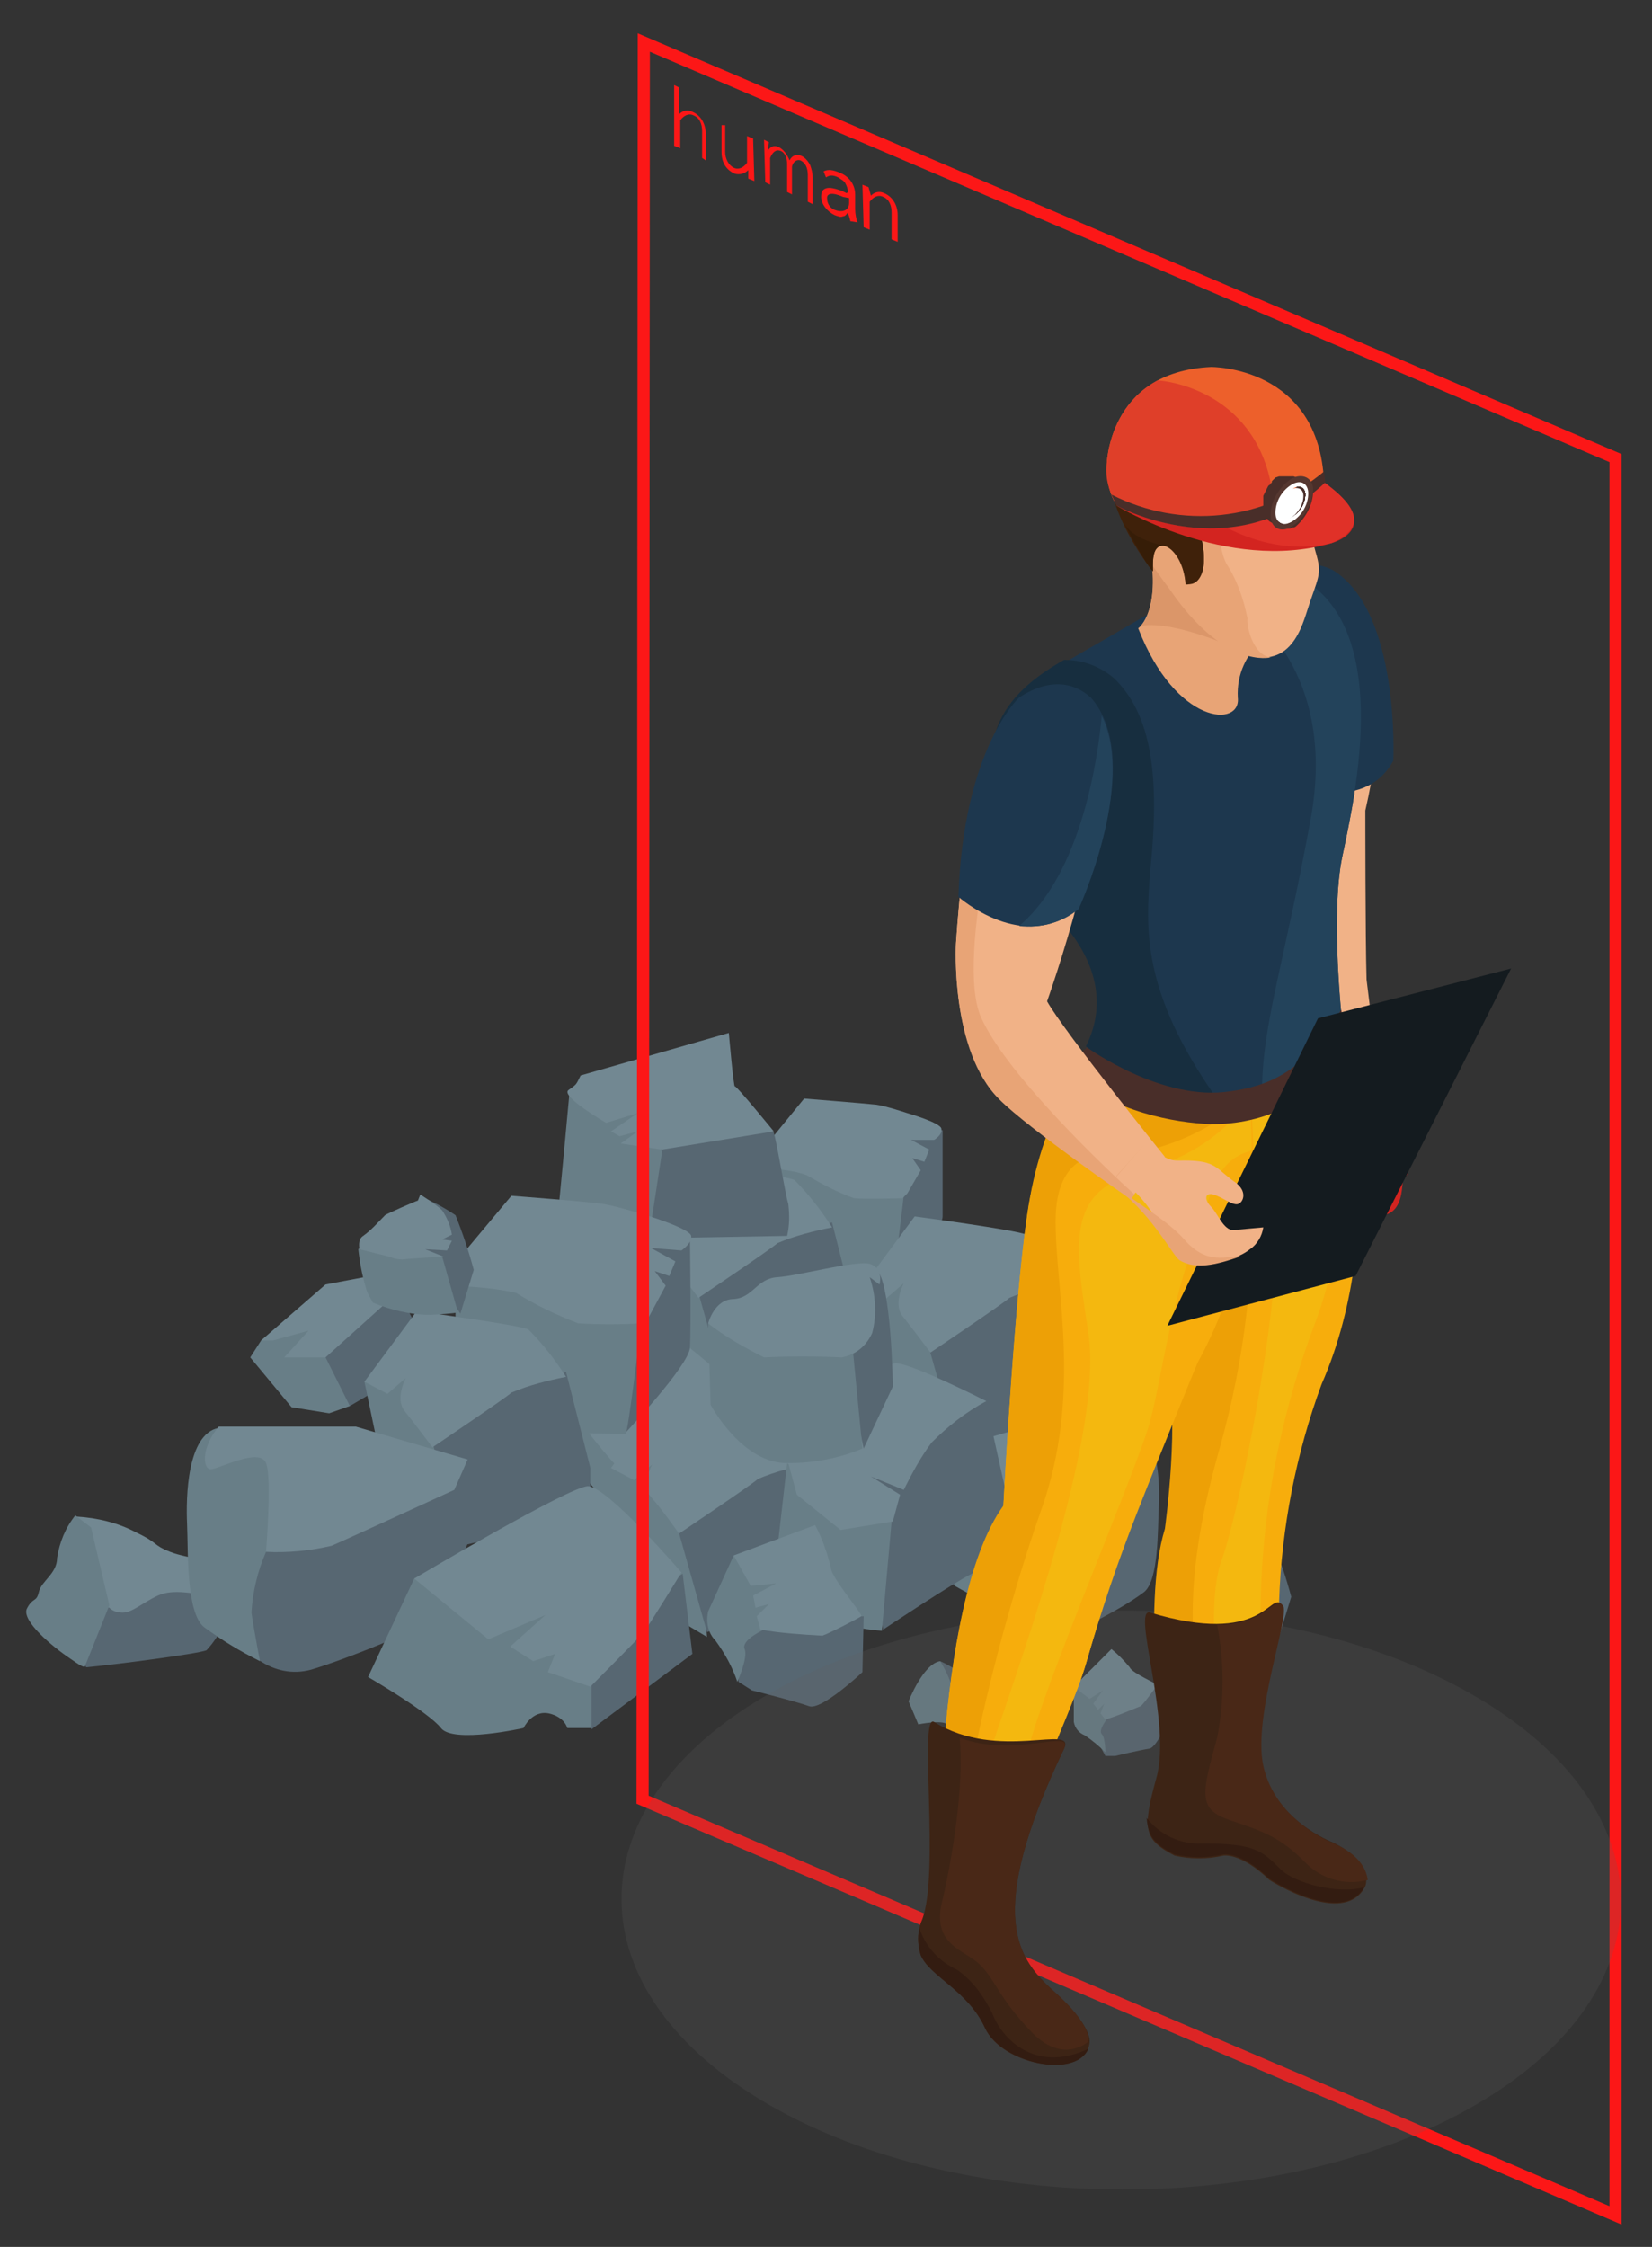 <?xml version="1.0" encoding="utf-8"?>
<!-- Generator: Adobe Illustrator 26.0.1, SVG Export Plug-In . SVG Version: 6.00 Build 0)  -->
<svg version="1.1" id="Layer_1" xmlns="http://www.w3.org/2000/svg" xmlns:xlink="http://www.w3.org/1999/xlink" x="0px" y="0px"
	 viewBox="0 0 136 184.9" style="enable-background:new 0 0 136 184.9;" xml:space="preserve">
<rect x="0" y="0" width="136" height="184.9" fill="#333333" stroke="none"/>
<style type="text/css">
	.st0{fill:#576772;}
	.st1{fill:#687E87;}
	.st2{fill:#728892;}
	.st3{fill:none;stroke:#FC1717;stroke-miterlimit:10;}
	.st4{fill:#FC1717;}
	.st5{opacity:0.2;}
	.st6{fill:#5D5D5D;}
	.st7{fill:#F7AD0C;}
	.st8{fill:#EDA006;}
	.st9{fill:#F4B80F;}
	.st10{fill:#492E29;}
	.st11{fill:#3D2415;}
	.st12{fill:#331C11;}
	.st13{fill:#492817;}
	.st14{fill:#F1B287;}
	.st15{fill:#E8A476;}
	.st16{fill:#D32420;}
	.st17{fill:#E03128;}
	.st18{fill:#1D374E;}
	.st19{fill:#172E3F;}
	.st20{fill:#23435B;}
	.st21{fill:#DB9669;}
	.st22{fill-rule:evenodd;clip-rule:evenodd;fill:#E8A476;}
	.st23{fill:#3F210A;}
	.st24{fill:#4F2B0C;}
	.st25{fill:#361D07;}
	.st26{fill:#301808;}
	.st27{fill:#4C260C;}
	.st28{fill:#ED602B;}
	.st29{fill:#DF3F29;}
	.st30{fill:#FFFFFF;}
	.st31{clip-path:url(#SVGID_00000088824644917391111140000012796595487814974081_);}
	.st32{fill:#FEFFFF;}
	.st33{fill:#553730;}
	.st34{fill:#141B1F;}
	.st35{fill-rule:evenodd;clip-rule:evenodd;fill:#F1B287;}
</style>
<g id="Layer_2_00000087392898907353926980000007616021656367029924_">
	<g id="Layer_1-2">
		<g>
			<path class="st0" d="M77.6,93c0,0,0,5.9,0,7.1c0,1.2-4.2,5.4-4.2,5.4L73,94.5l2.6-1.5L77.6,93z"/>
			<path class="st1" d="M74.3,96.9l0.1,1.5c0,0-0.8,7-1,7.1c-0.2,0.1-3.2,0-3.7,0s-7-5.4-7-5.4v-4c0,0,8.4-3,8.6-3
				S74.3,96.9,74.3,96.9z"/>
			<path class="st2" d="M62.7,96.1l0.4-1.9l3.1-3.8c0,0,5,0.4,5.9,0.5c0.8,0.1,2.6,0.7,2.6,0.7s2.8,0.8,2.8,1.3
				c0.1,0.5-0.6,0.9-0.6,0.9L75,93.8l1.5,0.8l-0.4,1l-1-0.3l0.7,1l-1.1,1.9l-0.4,0.4c0,0-3.1,0.1-4,0c-1.4-0.5-2.7-1.2-3.9-1.9
				C65.3,96.3,64,96.2,62.7,96.1z"/>
			<path class="st1" d="M51.9,101.4l2.2,10.5l5.8,3.4c0,0-0.8-12.5-1.4-13.1c-0.6-0.6-3.1-2.9-3.1-2.9L51.9,101.4z"/>
			<polygon class="st0" points="58.9,102.1 57.5,106.4 59.9,114.9 70.5,112.4 70.5,108.5 68.5,100.6 			"/>
			<path class="st2" d="M51.9,101.4l4.3-5.8c0,0,8.3,1.1,9.2,1.5c1.2,1.2,2.2,2.5,3.1,3.9c-1.5,0.3-3.1,0.7-4.5,1.3
				c-0.4,0.4-6.5,4.5-6.5,4.5s-1.5-2-2.3-3c-0.8-1,0.1-2.7,0.1-2.7l-1.5,1.3L51.9,101.4z"/>
			<path class="st0" d="M57.9,91l-5.5,3.4l1,7.5l11.4-0.2c0.2-0.9,0.2-1.7,0.1-2.6c-0.2-0.6-0.8-4.2-1.1-5.5l-0.1-0.4L57.9,91z"/>
			<path class="st1" d="M48.7,89.7h-1.8c0,0-0.9,9.9-1,10.4s4.4,1.9,6,1.9h1.5l1.1-7.2l-2.7-5.5L48.7,89.7z"/>
			<path class="st2" d="M47.8,88.5c-0.4,0.8-0.3,0.7-1,1.2s3.1,2.7,3.1,2.7l2.6-0.8l-2.2,1.5l0.7,0.4l1.5-0.4l-1.4,1l3.4,0.5
				l9.2-1.5c0,0-3.1-3.8-3.2-3.7C60.4,89.6,60,85,60,85L47.8,88.5z"/>
			<polygon class="st0" points="61.7,115.2 62.9,118.9 62.3,125.1 58.3,129.6 57.8,122.6 			"/>
			<polygon class="st1" points="58,121.6 58.5,124.2 58.3,129.6 54.8,129.6 48.6,122.1 46.6,115.6 			"/>
			<path class="st2" d="M55.3,109.7c0,0,6.4,5.2,6.5,5.5c-0.1,0.9-0.3,1.9-0.6,2.8c-0.3,1-2.6,6.1-2.6,6.1s-3.3-0.8-5.4-1.5
				s-6.5-7.1-6.5-7.1L55.3,109.7z"/>
			<path class="st0" d="M56.8,101.7c0,0,0.1,7.7,0,9.2c-0.1,1.5-5.4,7.1-5.4,7.1l-0.6-14.4l3.4-2L56.8,101.7z"/>
			<path class="st1" d="M52.6,106.8l0.2,2c0,0-1.1,9.2-1.3,9.2c-0.2,0-4.2-0.1-4.8,0c-0.7,0.1-9.2-7.1-9.2-7.1v-5.2
				c0,0,11-3.9,11.2-3.9S52.6,106.8,52.6,106.8z"/>
			<path class="st2" d="M37.4,105.8l0.6-2.5l4.1-4.9c0,0,6.6,0.5,7.7,0.7c1.1,0.2,3.4,0.9,3.4,0.9s3.6,1.1,3.7,1.7s-0.8,1.2-0.8,1.2
				l-2.5-0.2l2,1.1l-0.5,1.2l-1.2-0.4l0.9,1.2l-1.4,2.6l-0.6,0.5c-1.7,0.1-3.5,0.1-5.2,0c-1.8-0.7-3.5-1.5-5.1-2.5
				C40.8,106,39.1,105.9,37.4,105.8z"/>
			<polygon class="st0" points="32.8,106.3 35.6,111.7 28.8,115.7 24.7,111 			"/>
			<polygon class="st1" points="27.1,109.8 26.8,111.7 28.8,115.7 27.1,116.3 24,115.8 20.6,111.7 21.5,110.3 27.1,107.9 			"/>
			<polygon class="st2" points="26.8,105.7 21.5,110.3 22.5,110.3 25.4,109.5 23.4,111.7 26.8,111.7 32.8,106.3 30.5,105 			"/>
			<path class="st0" d="M19.1,130.6c0,1.9-0.8,3.8-2.1,5.2c-0.7,0.3-7.7,1.2-9.9,1.4c-1-1.2,2.5-6.5,2.5-6.5H19.1z"/>
			<path class="st2" d="M9,132.3c-1.1-0.3-0.5-1-1.1-1.8s-0.7-2-1.2-2.8c-0.5-0.9-0.6-1.9-0.4-2.9c1.7,0.1,3.4,0.5,4.9,1.3
				c1.9,0.9,1.3,1,2.8,1.6c1.5,0.6,3.9,0.6,4.6,1.7c0.7,1.1,0.6,2-1,1.9c-1.6-0.1-3.3-0.6-4.6,0c-1.3,0.6-2.1,1.4-2.9,1.4
				C9.7,132.7,9.3,132.6,9,132.3z"/>
			<path class="st1" d="M7.5,125.7l-1.3-1c-0.8,1-1.3,2.2-1.5,3.5c0,1.3-1.3,1.9-1.5,2.8c-0.2,0.9-0.5,0.4-1,1.4
				c-0.4,1,2.1,3.1,3.6,4.1c0.7,0.5,1.2,0.8,1.2,0.6l2-5L7.5,125.7z"/>
			<path class="st1" d="M30,113.7l2.2,10.5l5.8,3.4c0,0-0.8-12.5-1.4-13.1c-0.6-0.6-3.1-2.9-3.1-2.9L30,113.7z"/>
			<polygon class="st0" points="37,114.4 35.6,118.7 38,127.2 48.6,124.7 48.6,120.8 46.6,112.9 			"/>
			<path class="st2" d="M30,113.7l4.3-5.8c0,0,8.3,1.1,9.2,1.5c1.2,1.2,2.2,2.5,3.1,3.9c-1.5,0.3-3.1,0.7-4.5,1.3
				c-0.4,0.4-6.5,4.5-6.5,4.5s-1.5-2-2.3-3c-0.8-1,0.1-2.7,0.1-2.7l-1.5,1.3L30,113.7z"/>
			<path class="st1" d="M71,105.9l2.2,10.5l5.8,3.4c0,0-0.8-12.5-1.4-13.1c-0.6-0.6-3.1-2.9-3.1-2.9L71,105.9z"/>
			<polygon class="st0" points="77.9,106.6 76.5,111 78.9,119.4 89.5,116.9 89.5,113 87.5,105.1 			"/>
			<path class="st2" d="M71,105.9l4.3-5.8c0,0,8.3,1.1,9.2,1.5c1.2,1.2,2.2,2.5,3.1,3.9c-1.5,0.3-3.1,0.7-4.5,1.3
				c-0.4,0.4-6.5,4.5-6.5,4.5s-1.5-2-2.3-3s0.1-2.7,0.1-2.7l-1.5,1.3L71,105.9z"/>
			<path class="st1" d="M50.3,120.8l2.2,10.5l5.7,3.4c0,0-0.8-12.5-1.4-13.1c-0.6-0.6-3.1-2.8-3.1-2.8L50.3,120.8z"/>
			<polygon class="st0" points="57.2,121.5 55.8,125.8 58.2,134.3 68.8,131.8 68.8,127.9 66.8,120 			"/>
			<path class="st2" d="M50.3,120.8l4.3-5.8c0,0,8.4,1.1,9.2,1.5c1.2,1.2,2.2,2.5,3.1,3.9c-1.5,0.3-3.1,0.7-4.5,1.3
				c-0.4,0.4-6.5,4.5-6.5,4.5s-1.4-2-2.3-3s0.1-2.7,0.1-2.7l-1.5,1.3L50.3,120.8z"/>
			<path class="st0" d="M38.5,120.1v6.9c0,0-1.8,5.1-2.8,6.1c-1,1-7.7,3.6-10.1,4.3c-1.5,0.4-3,0.1-4.3-0.8c0,0-2.3-8.4-2.4-8.9
				C19,127.1,38.5,120.1,38.5,120.1z"/>
			<path class="st1" d="M24,125.3l-2.1,2.4c-0.7,1.6-1.1,3.3-1.2,5c0.2,1.4,0.7,4,0.7,4c-1.6-0.8-3.1-1.7-4.6-2.8
				c-1.5-1.2-1.3-6.3-1.4-8.5c-0.1-2.2,0-7.4,2.6-7.9l1.7,1.6h3.9L24,125.3z"/>
			<path class="st2" d="M18,117.4c-1.5,1.8-1.3,3.6-0.6,3.5c0.8-0.1,4-1.8,4.5-0.5c0.5,1.2,0,7.3,0,7.3c1.8,0.1,3.7-0.1,5.4-0.5
				c1.4-0.6,10.1-4.6,10.1-4.6l1.1-2.5l-9.2-2.7L18,117.4z"/>
			<path class="st1" d="M76.3,119.8v5.7c0.6,1.8,1.3,3.4,2.3,5c2.6,1.5,5.4,2.7,8.3,3.5c1.2,0.4,2.5,0.1,3.5-0.6c0,0,1.9-6.9,2-7.3
				C92.4,125.5,76.3,119.8,76.3,119.8z"/>
			<path class="st0" d="M88.3,124.1L90,126c0.5,1.3,0.9,2.7,1,4.1c-0.2,1.1-0.6,3.2-0.6,3.2c1.3-0.7,2.6-1.4,3.8-2.3
				c1.2-1,1.1-5.1,1.2-7c0.1-1.8,0-6.1-2.1-6.5l-1.4,1.3h-3.2L88.3,124.1z"/>
			<path class="st2" d="M93.2,117.6c1.3,1.5,1.1,2.9,0.5,2.8S90.4,119,90,120c-0.2,2-0.2,4,0,6c-1.5,0.1-3-0.1-4.5-0.4l-8.3-3.8
				l-0.9-2l7.5-2.2H93.2z"/>
			<polygon class="st0" points="56.2,129.5 57,136.1 48.7,142.3 47.7,134.9 			"/>
			<path class="st1" d="M48.7,135.3v6.9h-2c0,0-0.2-0.9-1.5-1.2c-1.4-0.3-2.1,1.2-2.1,1.2s-5.8,1.3-6.8,0c-1-1.3-6-4.2-6-4.2
				l3.8-8.1h13.2L48.7,135.3z"/>
			<path class="st2" d="M34.1,129.9l6.1,5l4.7-2l-2.9,2.6l1.9,1.2l1.8-0.6l-0.6,1.5l3.5,1.2c0,0,4-4,4.4-4.5
				c0.4-0.5,3.1-4.9,3.1-4.9s-6.1-7.1-7.7-7.1C46.9,122.3,34.1,129.9,34.1,129.9z"/>
			<path class="st0" d="M34.7,98.5c1,0.4,1.9,0.9,2.8,1.5c0.6,1.5,1.1,3,1.5,4.5l-1.1,3.6l-3.5-5.3l0.8-1.8L34.7,98.5z"/>
			<path class="st1" d="M30.2,101.9c-0.2,0.3-0.4,0.6-0.7,0.9c0.1,1,0.3,2.1,0.6,3.1c0.1,0.5,0.4,0.9,0.6,1.3c1.5,0.6,3.1,1,4.7,1
				c2-0.1,2.3-0.2,2.3-0.2l-1.3-4.6l-5.9-1L30.2,101.9z"/>
			<path class="st2" d="M34.4,98.8c-0.1,0-2.6,1.1-2.7,1.2c-0.6,0.6-1.1,1.2-1.8,1.7c-0.5,0.3-0.3,1.1-0.3,1.1l2.4,0.6
				c0.5,0.2,1,0.3,1.5,0.2l3-0.2l-1.5-0.6l1.8,0.1l0.4-0.8l-0.8-0.1l0.8-0.4c-0.1-0.7-0.4-1.4-0.8-2c-0.5-0.5-1.8-1.3-1.8-1.3
				L34.4,98.8z"/>
			<path class="st0" d="M102,125.4c1,0.4,1.9,0.9,2.8,1.5c0.6,1.5,1.1,3,1.5,4.5l-1.1,3.6l-3.5-5.3l0.8-1.8L102,125.4z"/>
			<path class="st1" d="M97.5,128.9c-0.2,0.3-0.4,0.6-0.7,0.9c0.1,1,0.3,2.1,0.6,3.1c0.1,0.5,0.4,0.9,0.6,1.3c1.5,0.6,3.1,1,4.7,1
				c2-0.1,2.3-0.2,2.3-0.2l-1.3-4.6l-5.8-1L97.5,128.9z"/>
			<path class="st2" d="M101.6,125.8c-0.1,0-2.6,1.1-2.7,1.1c-0.6,0.6-1.1,1.2-1.8,1.7c-0.5,0.3-0.3,1.2-0.3,1.2l2.4,0.6
				c0.5,0.2,1,0.2,1.5,0.2l3-0.2l-1.5-0.6l1.8,0.1l0.4-0.8l-0.8-0.1l0.8-0.4c-0.1-0.7-0.4-1.4-0.8-2c-0.5-0.5-1.8-1.3-1.8-1.3
				L101.6,125.8z"/>
			<path class="st0" d="M72.7,134.1c0,0,5.7-3.8,7.3-4.6c1.7-0.9,3.1-5.4,3.1-5.4l-2-9l-11.9,1.4L72.7,134.1z"/>
			<path class="st1" d="M63.9,128.3l0.9-7.9c1.9,1.4,3.8,2.8,5.8,4c0.9,0.5,1.8,0.8,2.8,0.8l-0.8,9c0,0-2.4-0.2-2.7-0.5
				S63.9,128.3,63.9,128.3z"/>
			<path class="st2" d="M65.6,123l-0.7-2.6c0.7-1.6,1.5-3.2,2.4-4.7c0.3,0.2,5.3-3.2,6.3-3.5c0.9-0.3,7.6,3.1,7.6,3.1
				c-1.7,0.9-3.2,2.1-4.5,3.4c-0.9,1.2-1.6,2.5-2.3,3.9l-2.7-1.1l2.4,1.5l-0.6,2.2l-4.3,0.7L65.6,123z"/>
			<path class="st0" d="M71.1,133l-0.1,4.6c0,0-3.4,3.2-4.4,2.8c-1.1-0.4-4.7-1.3-4.7-1.3l-1.1-0.7l-0.4-5.1L71.1,133z"/>
			<path class="st1" d="M64.4,132.5l-1.7,1.7c0,0-1.7,0.8-1.4,1.5s-0.6,2.7-0.6,2.7c-0.4-1.2-1-2.3-1.8-3.4
				c-0.6-0.6-0.8-1.5-0.6-2.4l2.1-4.6l4.3,0.7L64.4,132.5z"/>
			<path class="st2" d="M60.4,128l1.4,2.5l2.1-0.2l-1.9,1l0.2,1l1.1-0.3l-1,1l0.3,1.1c1.7,0.3,3.4,0.4,5.1,0.5
				c0.6-0.2,3.1-1.5,3.2-1.6c0.2-0.1-2.5-3.2-2.5-4c-0.3-1.2-0.7-2.4-1.3-3.5L60.4,128z"/>
			<path class="st0" d="M95.3,138.7l1,2.5c0,0-1,2.6-1.7,2.7s-2.8,0.6-2.8,0.6H91l-1.4-2.6L95.3,138.7z"/>
			<path class="st1" d="M91.6,140.2l-0.5,1.3c0,0-0.7,0.9-0.4,1.2s0.3,1.5,0.3,1.5c-0.5-0.5-1.1-1-1.7-1.4c-0.5-0.2-0.8-0.6-0.9-1.1
				v-3.1l2.5-0.8L91.6,140.2z"/>
			<path class="st2" d="M88.4,138.8l1.3,1l1.1-0.7l-0.8,1.1l0.4,0.5l0.5-0.5l-0.3,0.8l0.4,0.5c1-0.3,1.9-0.7,2.9-1.1
				c0.3-0.2,1.3-1.7,1.4-1.7c0.1-0.1-2.1-1-2.3-1.5c-0.5-0.6-1-1.1-1.5-1.5L88.4,138.8z"/>
			<path class="st0" d="M72.1,104.4c1.3,1,1.4,9.7,1.4,9.7l-2.4,5.1l-1.8-8.6l1-6.1L72.1,104.4z"/>
			<path class="st1" d="M63.3,107.8c-1.7,0.2-3.4,0.6-5,1.1l0.2,6.7c0,0,2.6,4.9,6.4,4.8c2.1,0,4.2-0.4,6.1-1.2l-0.8-8.2L63.3,107.8
				z"/>
			<path class="st2" d="M69.3,111.7c-2.1-0.1-4.3-0.1-6.4,0c-1.6-0.8-3.2-1.7-4.6-2.8c0,0,0.5-2,2.1-2c1.6-0.1,1.9-1.7,3.6-1.8
				c1.7-0.1,6.4-1.4,7.6-1.1c1.2,0.4,0.8,1.7,0.8,1.7l-0.8-0.6c0.5,1.5,0.6,3.1,0.2,4.6C71.3,110.8,70.4,111.5,69.3,111.7z"/>
			<path class="st0" d="M77.4,136.7c0.9,0.4,1.7,0.9,2.3,1.7l-0.8,0.9l1-0.8l0.4,1.5v0.7l-2.1,1.2L77.4,136.7z"/>
			<path class="st1" d="M77.4,136.7c-1.4,0.2-2.6,3.3-2.6,3.3l0.8,1.9c0,0,1.9-0.4,2.4,0s0.5-1.6,0.5-2.6
				C78.3,138.4,77.9,137.5,77.4,136.7z"/>
		</g>
		<polygon class="st3" points="52.9,148.1 133,182.3 133,37.7 53,3.5 		"/>
		<g>
			<path class="st4" d="M55.9,7.2l0,2.2c0.3-0.3,0.7-0.4,1.1-0.2c0.7,0.3,1.1,1,1.1,1.8l0,2.2L57.8,13l0-2.2c0-0.6-0.2-1.1-0.7-1.3
				c-0.4-0.2-0.8,0-1.1,0.4l0,2.3l-0.5-0.2L55.5,7L55.9,7.2z"/>
			<path class="st4" d="M59.7,10.3l0,2.2c0,0.6,0.3,1.1,0.7,1.3c0.4,0.2,0.8,0,1.1-0.4l0-2.2l0.5,0.2l0.1,3.5l-0.5-0.2l0-0.7
				c-0.3,0.3-0.7,0.4-1.1,0.3c-0.7-0.3-1.1-0.9-1.1-1.8l0-2.2L59.7,10.3z"/>
			<path class="st4" d="M63.2,12.4c0.2-0.3,0.5-0.5,0.9-0.3c0.4,0.2,0.7,0.6,0.9,1.1c0.2-0.4,0.5-0.5,0.9-0.4
				c0.3,0.1,0.6,0.4,0.8,0.8c0.1,0.3,0.2,0.6,0.2,1l0,2.2l-0.4-0.2l0-2.2c0-0.6-0.2-1-0.6-1.2c-0.3-0.1-0.6,0.1-0.7,0.5l0,2.3
				l-0.4-0.2l0-2.3c0-0.5-0.2-1-0.6-1.1c-0.3-0.1-0.6,0.1-0.8,0.6l0,2.2l-0.4-0.2l-0.1-3.5l0.4,0.2L63.2,12.4z"/>
			<path class="st4" d="M69.8,15.8c0-0.3-0.1-0.5-0.2-0.7c-0.1-0.2-0.3-0.3-0.6-0.5c-0.4-0.2-0.7-0.2-1,0l-0.2-0.5
				c0.4-0.2,0.8-0.1,1.3,0.1c0.8,0.3,1.3,1,1.3,1.8l0,1.2c0,0.4,0.1,0.9,0.2,1.1L70,18.2c0-0.1-0.1-0.4-0.2-0.7l0,0
				c-0.1,0.1-0.2,0.3-0.4,0.3c-0.2,0.1-0.4,0-0.7-0.1c-0.6-0.3-1.1-0.9-1.1-1.5c0-0.4,0.1-0.6,0.4-0.7c0.3-0.1,0.7,0,1.3,0.2
				l0.4,0.2L69.8,15.8z M69.4,16.2c-0.9-0.4-1.4-0.3-1.3,0.2c0,0.4,0.3,0.8,0.7,0.9c0.6,0.2,1.1,0,1.1-0.6l0-0.4L69.4,16.2z"/>
			<path class="st4" d="M71.7,16.1c0.3-0.3,0.7-0.4,1.1-0.2c0.7,0.3,1.1,1,1.1,1.8l0,2.2l-0.5-0.2l0-2.2c0-0.6-0.2-1.1-0.7-1.3
				c-0.4-0.2-0.8,0-1.1,0.4l0,2.3l-0.5-0.2l-0.1-3.5l0.5,0.2L71.7,16.1z"/>
		</g>
		<g class="st5">
			<path class="st6" d="M121.3,139.5c16.1,9.3,16.2,24.4,0.2,33.7s-42.1,9.3-58.2,0s-16.2-24.4-0.2-33.7S105.2,130.2,121.3,139.5z"
				/>
		</g>
		<path class="st7" d="M110.6,84.8c0,0,4,15.9-1.8,29.1c-2.1,5.7-3.3,11.8-3.5,17.9c0,1.8-2.1,13.9-2.1,13.9s-3.9,1.8-7.2-0.3
			c0,0-2-13,0-19.5c0,0,1.2-9.4,0.1-13.4s2.3-18,2.3-18S105.2,87.8,110.6,84.8z"/>
		<path class="st8" d="M96,112.4c1.2,4-0.1,13.4-0.1,13.4c-2,6.5,0,19.5,0,19.5c1,0.6,2.1,1,3.3,1c-0.3-2.5-0.6-5.3-0.6-6.9
			c0-3.2-1.7-7.9,1.8-20.2c2.1-7.4,3-15.1,2.6-22.8L98.2,95C97.5,97.6,95,109,96,112.4z"/>
		<path class="st7" d="M89.8,86.7c0,0,6.5,4.8,12.9,1.9c0,0,2.2,12.1-4.1,23.5c0,0-3.4,8.3-5,12.4s-2.8,7.6-4.2,12.4
			s-6.8,15.4-6.8,19.9c0,0,0,3.3-5.2,0c0,0-0.6-24.6,5.3-32.8c0,0,1-19,2.2-25.4C86.3,90.8,89.8,86.7,89.8,86.7z"/>
		<path class="st7" d="M89.8,86.7c0,0,6.5,4.8,12.9,1.9c0,0,2.2,12.1-4.1,23.5c0,0-3.6,8.3-5.2,12.4c-1.6,4-2.6,7.6-4,12.4
			c-1.4,4.8-6.9,15.4-6.9,19.9c0,0,0,3.3-5.2,0c0,0-0.6-24.6,5.3-32.8c0,0,1-19,2.2-25.4C86.3,90.6,91.2,85.4,89.8,86.7z"/>
		<path class="st8" d="M89.8,86.7c0,0-3.6,4.1-5,11.8c-1.2,6.4-2.2,25.4-2.2,25.4c-5.9,8.2-5.3,32.8-5.3,32.8c1,0.6,0.8,0.6,1.6,0.8
			c-0.7-8.3,3.9-25,6.8-33.2c3.4-9.5,1.2-18,1.2-23.8s3.8-5.4,3.8-5.4c6,0,10.3-3.3,12.2-4.7c0-0.5-0.1-0.4-0.1-0.8l-1.3-0.5
			C95.6,90.9,89.8,86.7,89.8,86.7z"/>
		<path class="st9" d="M102.9,90.2c-2.1,3.5-5.9,5.4-9.3,6.3c-5.9,1.6-5.1,6-4,13.2c1.1,7.2-3.9,22.2-7.5,32.7
			c-2.8,8-1.9,13.1-1.3,15.1c0.6-0.1,1.3-0.4,1.8-0.8c-0.3-4.3,1.2-8.7,2-12.5c1.1-5,9.1-23.5,10.1-27.3s1.6-9.5,3.9-15.4
			c1-2.6,1.2-6,4.4-6.8C103.1,94.3,102.9,90.6,102.9,90.2z"/>
		<path class="st9" d="M103.2,145.6c-0.1-4.8,0.6-11.6,0.6-14.3c0.2-7.8,1.8-15.5,4.6-22.8c3.8-10.3,1.2-22.6,1.2-22.6
			c-3.4,4-6.6,4.4-6.6,4.4l0.2,4.4c4.9-0.3-0.7,28.3-2.6,33.6c-1.6,4.2,0.1,14.2,0.8,17.9C102,146.1,102.6,145.9,103.2,145.6
			L103.2,145.6z"/>
		<path class="st10" d="M89.8,86.7c0,0,6.1,4.5,11.7,3.6c2.9-0.5,6.2-1.5,9-6.6c0.3,1,0.5,2,0.5,3c-2.6,3.7-6.8,5.9-11.4,5.8
			c-2.8-0.1-8-1-11.4-4.1c0,0,0.6-0.8,0.8-1C89.3,87.1,89.8,86.7,89.8,86.7z"/>
		<path class="st11" d="M76.9,141.7c-1.3-0.8,0.5,12.5-1,16.3c-0.4,0.9-0.4,2-0.1,2.9c0.8,1.8,3.9,2.9,5.3,6
			c1.4,3.1,8.2,4.3,8.6,1.2c0.1-0.9-1-2.5-2.9-4.2c-2.9-2.6-5.9-6,0.8-20C88.6,141.8,82.2,145,76.9,141.7z"/>
		<path class="st11" d="M94.7,132.7c-1.6-0.5,1.8,9,0.5,13.6c-1.2,4.3-1,5.1,1.5,6.4c1.3,0.3,2.7,0.3,4,0c0,0,1.4-0.3,3.8,2
			c0,0,6.2,4,7.9,0.5c0,0,0.8-1.9-2.7-3.6c0,0-4.8-1.8-5.8-6.4c-0.9-4.1,2.3-12.6,1.6-13.2C104.5,131,104,135.5,94.7,132.7z"/>
		<path class="st12" d="M75.8,160.9c0.8,1.8,3.9,2.9,5.3,6c1.4,2.9,7.4,4.2,8.5,1.7c-4.5,2.1-7.2-1-7.9-2.9
			c-0.7-1.4-1.6-2.7-2.9-3.6c-1.5-0.7-2.6-1.9-3.1-3.4C75.5,159.4,75.6,160.2,75.8,160.9z"/>
		<path class="st13" d="M86.8,163.9c-2.9-2.6-5.9-6,0.8-20c0.8-1.7-4.1,0.8-8.6-0.9c0.4,3.8-0.6,9.9-1.4,13.3
			c-1,3.8,1.8,4.1,3.1,5.4s1.5,2.7,4.3,5.6c2.2,2.2,4,1.2,4.6,0.7C89.7,167,88.6,165.5,86.8,163.9z"/>
		<path class="st12" d="M96.7,152.6c1.3,0.3,2.7,0.3,4,0c0,0,1.4-0.3,3.8,2c0,0,6,3.9,7.8,0.7c-2.1,0.6-5.7-0.3-6.9-1.5
			c-1.5-1.5-2.1-2.1-6.4-2.1c-1.8,0.1-3.5-0.7-4.6-2.1C94.5,151.1,95.1,151.8,96.7,152.6z"/>
		<path class="st13" d="M109.8,151.7c0,0-4.8-1.8-5.8-6.4c-0.9-4.1,2.3-12.6,1.6-13.2c-0.8-0.8-1.3,1.6-5.4,1.6
			c0.6,3.1,0.6,6.2,0,9.3c-1.3,4.7-1.6,5.9,1.1,6.8c2.7,0.9,4.1,1.4,6.1,3.4c1.3,1.4,3.3,2,5.2,1.5
			C112.5,154,112.1,152.7,109.8,151.7z"/>
		<path class="st14" d="M110.9,53c0,0,4.4,1.1,1.5,13.7c0,0,0,10.6,0.1,13.9l1.2,9.8c0,0-0.8,1.1-3.5,0.4c0,0-4.4-8.4-4.6-12.5
			c-0.2-4.1-1.7-24.2,2.2-25.4C107.8,52.8,109.8,52.1,110.9,53z"/>
		<path class="st15" d="M110.2,90.8c0.5,0.1,1,0.2,1.6,0.2c-1.6-3.2-2.8-6.5-3.8-9.9c-1.7-6.4,2.2-14.4,2.2-14.4l-5-1.6
			c0,5.5,0.4,11.2,0.5,13.2C105.8,82.3,110.2,90.8,110.2,90.8z"/>
		<path class="st16" d="M109.7,90.8c0.3,1.6,0.4,3.3,0.4,5c-0.2,2.1,0.8,3.1,1.6,3.6s3.3,1.6,3.7-1.4s-0.2-3.7-0.2-3.7l-2.6-3.8
			L109.7,90.8z"/>
		<path class="st17" d="M109.4,89.5c0,0,2,1.3,4-1.5c0,0,1.5-0.4,1.4,3.8c0,0.6,0.1,0.8,0.8,2.4c0.2,0.6,0.8,2.7-0.2,2.7
			c0,0-0.7-0.2-1.6-2.3c-0.4-1-1.2-1.8-2.3-2.1C110.3,91.9,109.5,90.8,109.4,89.5z"/>
		<path class="st18" d="M104.5,48.4c0,0-2.5,5,1.4,16c0,0,6.3,2.8,8.8-1.8c0,0,0.6-12.3-5-15.7C109.6,46.9,106.9,45.2,104.5,48.4z"
			/>
		<path class="st18" d="M90.8,52.7c-4.1,2.4-13.2,6.7-7.6,15.2c0,0,4.3,6.3,6.4,8.9c2.4,2.5,2.9,6.3,1.2,9.4c0,0,8.7,10.6,19.7-2
			c0,0-1-8.9,0-13.7c1-4.8,4.6-20-4.6-23.5C102.4,45.7,99.1,47.9,90.8,52.7z"/>
		<path class="st19" d="M83.1,67.9c0,0,2.5,5.7,4.6,8.3c1.5,1.8,3.9,5.5,1.7,9.9c0,0,5,4.6,10.7,4.2c-6.1-8.7-5.8-13.8-5.4-18.7
			c0.8-7.8,0.1-12.8-3-15.8c-1.2-1-2.6-1.5-4.1-1.5C84.1,56.3,79.1,60,83.1,67.9z"/>
		<path class="st20" d="M110.5,84.2c0,0-1-8.9,0-13.7c1-4.8,4.6-20-4.6-23.5c-2.2-0.8-3.8,0.5-7,1.1c3.6,1,11.3,6.8,9,19.3
			c-2.1,11.5-3.9,16.6-4,22C106.4,88.2,108.7,86.4,110.5,84.2z"/>
		<path class="st15" d="M104,52.6c-1.4,1.2-2.2,2.9-2.1,4.8c0.3,2.5-5.1,2.3-8.2-5.7c0,0,2.2-1.4,0.7-8.4L104,52.6z"/>
		<path class="st21" d="M102.5,53.7c0,0-5.6-2.7-8.6-2.2c0,0,1.4-1.1,0.9-5.2c-1.9-2.5-2.4-5.8-1.5-8.8c0,0,1.2-4.8,6.1-4.7
			C99.4,32.9,91,43.1,102.5,53.7z"/>
		<path class="st14" d="M108.4,41.4c-0.1,0.8-1,0.8-0.1,4c0.6,2,0.2,2-0.8,5.2c-0.6,1.8-2,5.7-7.5,1.9c0,0-5.2-5-6.4-8.9
			s-0.6-7.5,2.7-10.1C96.2,33.5,109.7,30.2,108.4,41.4z"/>
		<path class="st22" d="M108.5,39.9c-1.6,1-3.4,1.6-5.3,1.9c0,0-2.7-0.4-2.9,0.6c-0.1,0.4,0.1,3.3,0.8,4.2c0.8,1.3,1.3,2.8,1.6,4.3
			c-0.1,0.5,0.4,3,1.9,3.2c0,0-3.8,1-8.3-5.6c0,0-3.7-4.9-3.6-5.8c0.1-0.9,5.9-3.1,7.5-3.5c1.6-0.4,8-1.9,8-1.9
			S108.5,39.4,108.5,39.9z"/>
		<path class="st23" d="M108.5,37.6c-0.2,2.1-4.9,2.7-8,2.9c-1.2,0.1-2.1,0.9-1.5,4.3s-1.3,3.6-1.4,3c-0.3-2.7-2.8-5.2-2.7-0.8
			c0,0-5.6-6.8-2.9-11.4c1.7-3,6-5.9,13.2-2.6C106.5,33.6,108.6,35.2,108.5,37.6z"/>
		<path class="st23" d="M99,44.8c0.6,3.5-1.4,3.3-1.4,3.3c-0.2-3.2-3-4.7-2.7-1.1c0,0-5.5-6.8-2.9-11.4c0.9-1.6,2.3-2.8,4-3.4
			c-4.8,6.5,2.1,6.9,3.6,8.4C98.9,41.1,98.5,42.2,99,44.8z"/>
		<path class="st24" d="M98.8,43.1c0,0-1.2-1.3-1.5,0.1c-0.6-0.5-1-1.4-0.9-2.2c0,0-1.1,0-1.3,1.5c-0.6-0.7-0.8-1.6-0.6-2.5
			c-0.7,0.6-1.2,1.4-1.5,2.3c0,0-1.2-2.1-0.7-3.3c0,0-0.6,0-0.8,1.7c-0.8-2-0.4-4.3,1.1-5.9c0,0-0.5,3.8,6.9,6
			C99.1,41.4,98.8,42.2,98.8,43.1z"/>
		<path class="st25" d="M95.9,44.9c0,0-2.8-0.4-3.5-2.1c0,0,1.8,3.5,2.5,4.2C95,47,94.6,44.7,95.9,44.9z"/>
		<path class="st26" d="M92.7,34.7c0,0-0.4,4.1,6.9,6c0,0,6.3,0.7,8.7-2.5c0.3-0.6,0.3-1.4,0-2c0,0-0.2,1.7-1.3,2
			c0,0,0.5-0.9,0.2-1.4c-0.5,0.8-1.3,1.5-2.2,1.8c0.3-0.4,0.2-1-0.1-1.4c-0.8,1.3-2.1,2.2-3.6,2.3c0.5-0.3,0.8-0.8,1-1.3
			c0,0-2.3,1.5-3.8,0.9c0,0,1.4-0.4,1.5-1.2c0,0-2.8,0.8-4.2-0.6c0.6,0.1,1.2-0.1,1.7-0.5C97.4,36.8,93.3,36.6,92.7,34.7z"/>
		<path class="st27" d="M94,33.4c0,0,5.2-4.4,12.6,0.5c0,0-3.3-0.9-4.4-1.1c-1.1-0.2,0.9,0.8,1.9,1.2c1,0.4-3.1-0.6-4.5-0.8
			c-1.4-0.2-4-0.1-2.3,0.4C99.1,34.2,94.4,33.1,94,33.4z"/>
		<path class="st16" d="M91.9,41.6c0,0,9.1,5.6,17.7,3.1c0,0,5-1.3-1.3-5.5L91.9,41.6z"/>
		<path class="st17" d="M108.3,39.2l-11.7,1.2c2.4,2.1,7.2,5.6,13,4.3C112.8,43.3,111.6,41.4,108.3,39.2z"/>
		<path class="st28" d="M91.1,38.4c0,0,0-7.8,8.6-8.2c0,0,8.9-0.1,9.3,9.5c0,0-8.4,7.1-17.3,1.5C91.3,40.4,91.1,39.4,91.1,38.4z"/>
		<path class="st29" d="M91.1,38.4c-0.1,1,0.2,1.9,0.6,2.8c3.8,2.5,8.7,2.9,12.9,1.2c0.1-0.1,0.2-0.2,0.3-0.3
			c-0.4-8.8-7.2-10.6-9.6-10.8C91.1,33.6,91.1,38.4,91.1,38.4z"/>
		<path class="st10" d="M91.9,41.6c0,0,9.6,5.3,17.2-1.9l-0.1-0.9c-4.9,4.1-11.8,4.8-17.5,1.9L91.9,41.6z"/>
		<path class="st10" d="M108.1,40.4c0-0.1,0-0.2,0-0.3l0,0l0,0c0-0.1-0.1-0.2-0.1-0.2l-0.1-0.1c0-0.1-0.1-0.1-0.1-0.1
			c0,0-0.1,0-0.1-0.1c0,0-0.1-0.1-0.1-0.1c0,0-0.1,0-0.1,0h-0.2h-0.1l-0.7-0.3l0,0h-0.1l0,0h-0.1h-0.8h-0.1l0,0l-0.1,0l0,0l0,0l0,0
			h0l0,0l0,0l-0.3,0.1l0,0l-0.1,0.1l-0.1,0.1l0,0l0,0l0,0l0,0l0,0l0,0l0,0l0,0l-0.1,0.1v0.1l0,0l0,0l0,0l-0.1,0.1l0,0
			c0,0,0,0.1-0.1,0.1l0,0c0,0-0.1,0.1-0.1,0.1l-0.1,0.2l-0.1,0.2l-0.1,0.2l-0.1,0.2l0,0v0.1c0,0,0,0.1,0,0.2v0.4v0.1v0.2v0.2
			c0,0.1,0,0.1,0,0.2V42c0,0,0,0.1,0,0.1v0.1v0.1v0.1l0.1,0.1v0l0,0l0,0l0.1,0.1l0,0l0,0c0,0,0,0,0.1,0.1c0,0,0.1,0,0.1,0.1l0,0
			l0.1,0.1l0.7,0.4l0.1,0.1l0.1,0.1h0.1h0.2h0.1h0.3c0.1,0,0.2,0,0.3-0.1l0,0h0.1c0.1,0,0.2-0.1,0.2-0.1l0,0
			C107.5,42.6,108.1,41.5,108.1,40.4L108.1,40.4z M106.7,40.2v0.1v0.2c0,0.1-0.1,0.3-0.1,0.4c0,0.1,0,0,0,0c0,0.1-0.1,0.3-0.2,0.4
			l-0.1,0.1c-0.1,0.1-0.1,0.2-0.2,0.3l-0.1,0.1l0,0c-0.1,0.1-0.1,0.2-0.2,0.2l-0.1,0.1l-0.3,0.2h-0.1l-0.2,0.1l0,0h-0.1h-0.2l0,0
			c0,0,0,0,0-0.1c0,0,0,0,0-0.1c0-0.1,0-0.2,0-0.2c0-0.1,0-0.2,0-0.3l0,0c0,0,0-0.1,0-0.1c0-0.1,0-0.2,0.1-0.3c0,0,0-0.1,0-0.1
			c0-0.1,0.1-0.2,0.1-0.2c0,0,0-0.1,0.1-0.1c0.1-0.1,0.1-0.2,0.2-0.3l0.2-0.2c0.1-0.1,0.1-0.1,0.2-0.2L106,40
			c0.1-0.1,0.2-0.2,0.3-0.2c0.1-0.1,0.2-0.1,0.3-0.1h0.1v0.1l0,0c0,0,0,0.1,0,0.1c0,0,0,0.1,0,0.1L106.7,40.2z M106.4,39.4
			L106.4,39.4z M106.4,39.4L106.4,39.4z M106.6,39.3L106.6,39.3z M105.6,38.9L105.6,38.9L105.6,38.9L105.6,38.9z"/>
		<path class="st10" d="M106,38.8L106,38.8z"/>
		<g>
			<path class="st30" d="M107.2,39.7c0.1,0.1,0.2,0.1,0.3,0.2c0.1,0.1,0.1,0.2,0.2,0.4c0.1,0.4,0,0.8-0.1,1.2
				c-0.3,0.8-0.8,1.3-1.6,1.6c-0.2,0.1-0.4,0-0.6-0.1c-0.3-0.2-0.5-0.5-0.4-0.8c0-1,0.5-1.8,1.3-2.4c0,0,0.1,0.2,0.1,0.4
				c-0.6,0.4-1,1.1-1,1.8c0,0.6,0.5,0.9,1.1,0.5c0.6-0.4,1-1.1,1-1.8c0-0.6-0.5-0.9-1.1-0.5c0-0.2-0.1-0.4-0.1-0.4
				C106.4,39.6,106.8,39.6,107.2,39.7z"/>
			<g>
				<defs>
					<path id="SVGID_1_" d="M107.2,39.7c0.1,0.1,0.2,0.1,0.3,0.2c0.1,0.1,0.1,0.2,0.2,0.4c0.1,0.4,0,0.8-0.1,1.2
						c-0.3,0.8-0.8,1.3-1.6,1.6c-0.2,0.1-0.4,0-0.6-0.1c-0.3-0.2-0.5-0.5-0.4-0.8c0-1,0.5-1.8,1.3-2.4c0,0,0.1,0.2,0.1,0.4
						c-0.6,0.4-1,1.1-1,1.8c0,0.6,0.5,0.9,1.1,0.5c0.6-0.4,1-1.1,1-1.8c0-0.6-0.5-0.9-1.1-0.5c0-0.2-0.1-0.4-0.1-0.4
						C106.4,39.6,106.8,39.6,107.2,39.7z"/>
				</defs>
				<clipPath id="SVGID_00000178201477985954962080000018315217506588784820_">
					<use xlink:href="#SVGID_1_"  style="overflow:visible;"/>
				</clipPath>
				<g style="clip-path:url(#SVGID_00000178201477985954962080000018315217506588784820_);">
					<g>
						<path class="st30" d="M107.2,39.7c1.2,0.7,0,3.1-1.3,3.4c-0.4,0.1-0.9-0.2-1-0.6c0-0.1,0-0.2,0-0.3c0-0.9,0.5-1.8,1.2-2.4
							c0,0,0.1,0.2,0.1,0.4c-0.6,0.4-1,1.1-1,1.8c0,0.6,0.5,0.9,1.1,0.5c0.6-0.4,1-1.1,1-1.8c0-0.6-0.5-0.9-1.1-0.5
							c0-0.2-0.1-0.4-0.1-0.4C106.4,39.7,106.8,39.6,107.2,39.7L107.2,39.7z"/>
						<path class="st30" d="M106.2,39.9L106.2,39.9L106.2,39.9c0.1,0.1,0.1,0.3,0.1,0.4c-0.6,0.4-1,1.1-1,1.8c0,0.6,0.5,0.9,1.1,0.5
							c0.6-0.4,1-1.1,1-1.8c0-0.6-0.5-0.9-1.1-0.5C106.3,40.1,106.3,40,106.2,39.9L106.2,39.9L106.2,39.9c0.3-0.2,0.7-0.3,1.1-0.1
							h0.1l0.1,0.1l0.1,0.1c0,0,0,0,0.1,0.1V40c0,0,0,0.1,0,0.1v0.1c0,0,0,0.1,0,0.1v0.1c0,0,0,0.1,0,0.1v0.3v0.1v0.1v0.1v0.1v0.1
							c0,0,0,0.1,0,0.1l-0.1,0.1l-0.1,0.1l-0.1,0.1c0,0-0.1,0.1-0.1,0.1l-0.1,0.1l-0.1,0.1l-0.1,0.1l-0.1,0.1l-0.1,0.1
							c0,0-0.1,0.1-0.1,0.1l-0.1,0.1l-0.1,0.1l-0.1,0.1l-0.1,0.1h-0.1h-0.1h-0.1h-0.3h-0.1h-0.1c-0.3-0.2-0.5-0.5-0.4-0.8
							C104.9,41.3,105.4,40.4,106.2,39.9L106.2,39.9z"/>
						<path class="st30" d="M106.2,39.9c0,0-0.1,0.1-0.2,0.1l-0.1,0.1C106,40,106.1,40,106.2,39.9c0.1,0.1,0.1,0.3,0.1,0.4
							c-0.6,0.4-1,1.1-1,1.8c0,0.6,0.5,0.9,1.1,0.5c0.6-0.4,1-1.1,1-1.8c0-0.6-0.5-0.9-1.1-0.5C106.2,40.2,106.2,40,106.2,39.9
							l0.1,0l0,0C106.2,39.8,106.2,39.9,106.2,39.9c0.3-0.2,0.7-0.3,1-0.1h0.1l0.1,0.1l0.1,0.1c0,0,0,0,0.1,0.1V40c0,0,0,0.1,0,0.1
							v0.1c0,0,0,0.1,0,0.1v0.1c0,0,0,0.1,0,0.1v0.3V41v0.1v0.1v0.1v0.1c0,0,0,0.1,0,0.1l-0.1,0.1l-0.1,0.1l-0.1,0.1
							c0,0-0.1,0.1-0.1,0.1l-0.1,0.1l-0.1,0.1l-0.1,0.1l-0.1,0.1l-0.1,0.1c0,0-0.1,0.1-0.1,0.1l-0.1,0.1l-0.1,0.1l-0.1,0.1l-0.1,0.1
							H106h-0.1h-0.1h-0.3h-0.1h-0.1c-0.3-0.2-0.5-0.5-0.4-0.8C104.9,41.3,105.3,40.4,106.2,39.9L106.2,39.9z"/>
						<path class="st30" d="M106.2,39.9c0,0-0.1,0.1-0.1,0.1c-0.2,0.1-0.3,0.3-0.4,0.4C105.8,40.2,106,40,106.2,39.9
							c0.1,0.2,0.1,0.3,0.1,0.4c-0.6,0.4-1,1.1-1,1.8c0,0.6,0.5,0.9,1.1,0.5c0.6-0.4,1-1.1,1-1.8c0-0.6-0.5-0.9-1.1-0.5
							C106.2,40.2,106.2,40,106.2,39.9l0.1,0l0.2-0.1C106.4,39.8,106.2,39.8,106.2,39.9c0.3-0.2,0.7-0.3,1-0.1h0.1l0.1,0.1l0.1,0.1
							c0,0,0,0,0.1,0.1V40c0,0,0,0.1,0.1,0.1v0.1c0,0,0,0.1,0,0.1v0.1c0,0,0,0.1,0,0.1v0.3v0.1v0.1v0.1v0.1v0.1c0,0,0,0.1-0.1,0.1
							l-0.1,0.1l-0.1,0.1l-0.1,0.1c0,0-0.1,0.1-0.1,0.1l-0.1,0.1l-0.1,0.1l-0.1,0.1l-0.1,0.1l-0.1,0.1c0,0-0.1,0.1-0.1,0.1l-0.1,0.1
							l-0.1,0.1l-0.1,0.1l-0.1,0H106h-0.1h-0.1h-0.3h-0.1h-0.1c-0.3-0.2-0.5-0.5-0.5-0.8C104.9,41.2,105.3,40.4,106.2,39.9
							L106.2,39.9z"/>
						<path class="st30" d="M106.1,39.9c-0.3,0.2-0.5,0.4-0.7,0.7C105.6,40.3,105.9,40.1,106.1,39.9c0.1,0.2,0.1,0.3,0.1,0.4
							c-0.6,0.4-1,1.1-1,1.8c0,0.6,0.5,0.9,1.1,0.5c0.6-0.4,1-1.1,1-1.8c0-0.6-0.5-0.9-1.1-0.5C106.2,40.2,106.2,40,106.1,39.9
							l0.1,0l0.3-0.1C106.4,39.7,106.3,39.8,106.1,39.9c0.3-0.2,0.7-0.3,1-0.1h0.1l0.1,0.1l0.1,0.1c0,0,0,0,0.1,0.1V40
							c0,0,0,0.1,0.1,0.1v0.1c0,0,0,0.1,0,0.1v0.1c0,0,0,0.1,0,0.1v0.3v0.1v0.1v0.1v0.1v0.1c0,0,0,0.1-0.1,0.1l-0.1,0.1l-0.1,0.1
							l-0.1,0.1c0,0-0.1,0.1-0.1,0.1l-0.1,0.1l-0.1,0.1l-0.1,0.1l-0.1,0.1l-0.1,0.1c0,0-0.1,0.1-0.1,0.1l-0.1,0.1l-0.1,0.1l-0.1,0.1
							l-0.1,0h-0.1h-0.1h-0.1h-0.3h-0.1h-0.1c-0.3-0.2-0.5-0.5-0.5-0.8C104.8,41.2,105.3,40.4,106.1,39.9z"/>
						<path class="st30" d="M106.1,39.9c0,0-0.1,0-0.1,0.1c-0.3,0.2-0.5,0.5-0.7,0.8C105.6,40.4,105.8,40.1,106.1,39.9
							c0.1,0.2,0.1,0.3,0.1,0.4c-0.6,0.4-1,1.1-1,1.8c0,0.6,0.5,0.9,1.1,0.5c0.6-0.4,1-1.1,1-1.8c0-0.6-0.5-0.9-1.1-0.5
							C106.2,40.2,106.2,40.1,106.1,39.9h0.2c0.2-0.1,0.3-0.1,0.5-0.2C106.5,39.7,106.3,39.8,106.1,39.9c0.3-0.2,0.7-0.3,1-0.1h0.1
							l0.1,0.1l0.1,0.1c0,0,0,0,0.1,0.1V40c0,0,0,0.1,0.1,0.1v0.1c0,0,0,0.1,0,0.1v0.1c0,0,0,0.1,0,0.1v0.3v0.1v0.1v0.1v0.1v0.1
							c0,0,0,0.1-0.1,0.1l-0.1,0.1l-0.1,0.1l-0.1,0.1c0,0-0.1,0.1-0.1,0.1l-0.1,0.1l-0.1,0.1l-0.1,0.1l-0.1,0.1l-0.1,0.1
							c0,0-0.1,0.1-0.1,0.1l-0.1,0.1l-0.1,0.1l-0.1,0.1l-0.1,0h-0.1h-0.1h-0.1h-0.3h-0.1h-0.1c-0.3-0.2-0.5-0.5-0.5-0.8
							C104.8,41.2,105.3,40.4,106.1,39.9z"/>
						<path class="st30" d="M106.1,39.9c-0.4,0.2-0.7,0.6-0.9,1c0.2-0.4,0.6-0.7,0.9-0.9c0,0.1,0,0.2,0,0.3c-0.6,0.4-1,1.1-1,1.8
							c0,0.6,0.5,0.9,1.1,0.5c0.6-0.4,1-1.1,1-1.8c0-0.6-0.5-0.9-1.1-0.5c0-0.1,0-0.2,0-0.3l0.1-0.1c0.2-0.1,0.4-0.2,0.6-0.2
							C106.6,39.7,106.3,39.8,106.1,39.9c0.3-0.2,0.7-0.2,1-0.1h0.1l0.1,0.1l0.1,0.1c0,0,0,0,0.1,0.1V40c0,0,0,0.1,0,0.1v0.1
							c0,0,0,0.1,0,0.1v0.1c0,0,0,0.1,0,0.1v0.3V41v0.1v0.1v0.1v0.1c0,0,0,0.1,0,0.1l-0.1,0.1l-0.1,0.1l-0.1,0.1
							c0,0-0.1,0.1-0.1,0.1l-0.1,0.1l-0.1,0.1l-0.1,0.1l-0.1,0.1l-0.1,0.1c0,0-0.1,0.1-0.1,0.1l-0.1,0.1l-0.1,0.1l-0.1,0.1l-0.1,0.1
							h-0.1h-0.1h-0.1h-0.3h-0.1h-0.1c-0.3-0.2-0.5-0.5-0.4-0.8C104.8,41.3,105.3,40.4,106.1,39.9z"/>
						<path class="st30" d="M106.1,39.9c-0.4,0.3-0.8,0.6-1,1.1C105.4,40.6,105.7,40.2,106.1,39.9c0,0.2,0,0.3,0,0.4
							c-0.6,0.4-1,1.1-1,1.8c0,0.6,0.5,0.9,1.1,0.5c0.6-0.4,1-1.1,1-1.8c0-0.6-0.5-0.9-1.1-0.5C106.1,40.2,106.1,40.1,106.1,39.9
							L106.1,39.9c0.3-0.1,0.5-0.1,0.8-0.2C106.6,39.6,106.3,39.7,106.1,39.9c0.2-0.2,0.6-0.3,0.9-0.1h0.1l0.1,0.1l0.1,0.1
							c0,0,0,0,0.1,0.1V40c0,0,0,0.1,0,0.1v0.1c0,0,0,0.1,0,0.1v0.1c0,0,0,0.1,0,0.1v0.3v0.1v0.1v0.1v0.1v0.1c0,0,0,0.1,0,0.1
							l-0.1,0.1l-0.1,0.1l-0.1,0.1c0,0-0.1,0.1-0.1,0.1l-0.1,0.1l-0.1,0.1l-0.1,0.1l-0.1,0.1l-0.1,0.1c0,0-0.1,0.1-0.1,0.1l-0.1,0.1
							l-0.1,0.1l-0.1,0.1l-0.1,0h-0.1h-0.1h-0.1h-0.3h-0.1h-0.1c-0.3-0.2-0.5-0.5-0.4-0.8C104.8,41.2,105.3,40.4,106.1,39.9z"/>
						<path class="st30" d="M106.1,39.9c-0.5,0.3-0.8,0.7-1,1.2c0.2-0.2,0.3-0.4,0.5-0.6c0.2-0.2,0.4-0.3,0.6-0.5c0,0.1,0,0.2,0,0.3
							c-0.6,0.4-1,1.1-1,1.8c0,0.6,0.5,0.9,1.1,0.5c0.6-0.4,1-1.1,1-1.8c0-0.6-0.5-0.9-1.1-0.5c0-0.1,0-0.2,0-0.3l0.1-0.1
							c0.3-0.1,0.5-0.2,0.8-0.2C106.8,39.6,106.5,39.7,106.1,39.9c0.4-0.2,0.8-0.3,1.1-0.1h0.1l0.1,0.1l0.1,0.1c0,0,0,0,0.1,0.1V40
							c0,0,0,0.1,0.1,0.1v0.1c0,0,0,0.1,0,0.1v0.1c0,0,0,0.1,0,0.1v0.3v0.1v0.1v0.1v0.1v0.1c0,0,0,0.1-0.1,0.1l-0.1,0.1l-0.1,0.1
							l-0.1,0.1c0,0-0.1,0.1-0.1,0.1l-0.1,0.1l-0.1,0.1l-0.1,0.1l-0.1,0.1l-0.1,0.1c0,0-0.1,0.1-0.1,0.1l-0.1,0.1l-0.1,0.1l-0.1,0.1
							l-0.1,0H106h-0.1h-0.1h-0.3h-0.1h-0.1c-0.3-0.2-0.5-0.5-0.5-0.8C104.9,41.3,105.4,40.4,106.1,39.9z"/>
						<path class="st30" d="M106.1,39.9c-0.5,0.3-0.8,0.8-1,1.4c0.2-0.2,0.3-0.5,0.5-0.7c0.2-0.2,0.4-0.4,0.6-0.6c0,0.1,0,0.2,0,0.3
							c-0.6,0.4-1,1.1-1,1.8c0,0.6,0.5,0.9,1.1,0.5c0.6-0.4,1-1.1,1-1.8c0-0.6-0.5-0.9-1.1-0.5c0-0.1,0-0.2,0-0.3l0.1-0.1
							c0.2-0.1,0.5-0.2,0.8-0.2h0.1C107.2,39.8,106.9,39.5,106.1,39.9c0.3-0.2,0.7-0.3,1.1-0.1h0.1l0.1,0.1l0.1,0.1c0,0,0,0,0.1,0.1
							V40c0,0,0,0.1,0.1,0.1v0.1c0,0,0,0.1,0,0.1v0.1c0,0,0,0.1,0,0.1v0.3V41v0.1v0.1v0.1v0.1c0,0,0,0.1-0.1,0.1l-0.1,0.1l-0.1,0.1
							l-0.1,0.1c0,0-0.1,0.1-0.1,0.1l-0.1,0.1l-0.1,0.1l-0.1,0.1l-0.1,0.1l-0.1,0.1c0,0-0.1,0.1-0.1,0.1l-0.1,0.1l-0.1,0.1l-0.1,0.1
							l-0.1,0H106h-0.1h-0.1h-0.3h-0.1h-0.1c-0.3-0.2-0.5-0.5-0.5-0.8C104.9,41.3,105.3,40.4,106.1,39.9z"/>
						<path class="st30" d="M106.1,39.9c-0.5,0.3-0.9,0.9-1.1,1.5l0,0c0.1,0,0.1-0.1,0.2-0.2c0.3-0.4,0.6-0.8,1-1.1
							c0,0.1,0,0.2,0,0.2c-0.6,0.4-1,1.1-1,1.8c0,0.6,0.5,0.9,1.1,0.5c0.6-0.4,1-1.1,1-1.8c0-0.6-0.5-0.9-1.1-0.5c0-0.1,0-0.2,0-0.2
							l0.1-0.1c0.3-0.2,0.6-0.2,0.9-0.2c0,0,0.1,0,0.1,0c0,0,0,0,0,0S106.9,39.5,106.1,39.9c0.3-0.2,0.7-0.3,1.1-0.1h0.1l0.1,0.1
							l0.1,0.1c0,0,0,0,0.1,0.1V40c0,0,0,0.1,0,0.1v0.1c0,0,0,0.1,0,0.1v0.1c0,0,0,0.1,0,0.1v0.3V41v0.1v0.1v0.1v0.1
							c0,0,0,0.1,0,0.1l-0.1,0.1l-0.1,0.1l-0.1,0.1c0,0-0.1,0.1-0.1,0.1l-0.1,0.1l-0.1,0.1l-0.1,0.1l-0.1,0.1l-0.1,0.1
							c0,0-0.1,0.1-0.1,0.1l-0.1,0.1l-0.1,0.1l-0.1,0.1l-0.1,0H106h-0.1h-0.1h-0.3h-0.1h-0.1c-0.3-0.2-0.5-0.5-0.4-0.8
							C104.9,41.3,105.3,40.4,106.1,39.9z"/>
						<path class="st30" d="M106.2,40.3c-0.6,0.4-1,1.1-1,1.8c0,0.6,0.5,0.9,1.1,0.5c0.6-0.4,1-1.1,1-1.8
							C107.4,40.2,106.8,39.9,106.2,40.3c0-0.1,0-0.1,0-0.2l0.1-0.1c0.2-0.1,0.5-0.2,0.8-0.2c0.1,0,0.1,0.1,0.2,0
							c0.1-0.1-0.1-0.2-0.3-0.2c-0.2,0-0.4,0-0.6,0.1c0.3-0.1,0.6-0.1,0.8,0h0.1l0.1,0.1l0.1,0.1c0,0,0,0,0.1,0.1V40
							c0,0,0,0.1,0.1,0.1v0.1c0,0,0,0.1,0,0.1v0.1c0,0,0,0.1,0,0.1v0.3V41v0.1v0.1v0.1v0.1c0,0,0,0.1-0.1,0.1l-0.1,0.1l-0.1,0.1
							l-0.1,0.1c0,0-0.1,0.1-0.1,0.1l-0.1,0.1l-0.1,0.1l-0.1,0.1l-0.1,0.1l-0.1,0.1c0,0-0.1,0.1-0.1,0.1l-0.1,0.1l-0.1,0.1l-0.1,0.1
							l-0.1,0H106h-0.1h-0.1h-0.3h-0.1h-0.1c-0.3-0.2-0.5-0.5-0.5-0.8c0-0.8,0.3-1.5,0.9-2l0,0c-0.4,0.3-0.6,0.8-0.7,1.3
							c0.7-1.1,0.8-1.1,1.2-1.4C106.3,40.1,106.3,40.2,106.2,40.3L106.2,40.3z"/>
						<path class="st30" d="M106.2,40.3c-0.6,0.4-1,1.1-1,1.8c0,0.6,0.5,0.9,1.1,0.5c0.6-0.4,1-1.1,1-1.8
							C107.4,40.2,106.8,39.9,106.2,40.3c0-0.1,0-0.1,0-0.2l0.1-0.1c0.3-0.2,0.7-0.2,1-0.1c0,0,0,0,0.1,0s-0.2-0.3-0.5-0.3
							c-0.1,0-0.2,0-0.3,0c0.2-0.1,0.4-0.1,0.7,0h0.1l0.1,0.1l0.1,0.1c0,0,0,0,0.1,0.1v0.1c0,0,0,0.1,0,0.1v0.1c0,0,0,0.1,0,0.1v0.1
							c0,0,0,0.1,0,0.1v0.3v0.1V41v0.1v0.1v0.1c0,0,0,0.1,0,0.1l-0.1,0.1l-0.1,0.1l-0.1,0.1c0,0-0.1,0.1-0.1,0.1l-0.1,0.1l-0.1,0.1
							l-0.1,0.1l-0.1,0.1l-0.1,0.1c0,0-0.1,0.1-0.1,0.1l-0.1,0.1l-0.1,0.1l-0.1,0.1l-0.1,0h-0.1h-0.1h-0.1h-0.3h-0.1h-0.1
							c-0.3-0.2-0.5-0.5-0.4-0.8c0-0.7,0.3-1.3,0.7-1.8l0,0c-0.3,0.3-0.5,0.8-0.6,1.2c0.1,0,0.1,0,0.2-0.3c0.3-0.5,0.6-0.9,1.1-1.2
							c0,0,0,0.1,0,0.2L106.2,40.3z"/>
						<path class="st30" d="M106.2,40.3c-0.6,0.4-1,1.1-1,1.8c0,0.6,0.5,0.9,1.1,0.5c0.6-0.4,1-1.1,1-1.8
							C107.4,40.2,106.8,39.9,106.2,40.3c0,0,0-0.1,0-0.1l0.1-0.1c0.3-0.2,0.7-0.2,1-0.1c0,0,0.1,0,0.1,0c0.1,0-0.1-0.3-0.5-0.4
							c-0.1,0-0.2,0-0.3,0c0.2,0,0.4,0,0.5,0.1h0.1l0.1,0.1l0.1,0.1c0,0,0,0,0.1,0.1V40c0,0,0,0.1,0.1,0.1v0.1c0,0,0,0.1,0,0.1v0.1
							c0,0,0,0.1,0,0.1v0.3v0.1v0.1v0.1v0.1v0.1c0,0,0,0.1-0.1,0.1l-0.1,0.1l-0.1,0.1l-0.1,0.1c0,0-0.1,0.1-0.1,0.1l-0.1,0.1
							l-0.1,0.1l-0.1,0.1l-0.1,0.1l-0.1,0.1c0,0-0.1,0.1-0.1,0.1l-0.1,0.1l-0.1,0.1l-0.1,0.1l-0.1,0.1h-0.1h-0.1h-0.1h-0.3h-0.1
							h-0.1c-0.3-0.2-0.5-0.5-0.5-0.8c0-0.6,0.2-1.2,0.6-1.7v0.1c-0.5,0.8-0.5,1.2-0.4,1.2l0,0c0.1-0.1,0.2-0.3,0.3-0.4
							c0.2-0.5,0.6-0.9,1-1.2C106.3,40.1,106.3,40.2,106.2,40.3L106.2,40.3z"/>
						<path class="st30" d="M106.2,40.3c-0.6,0.4-1,1.1-1,1.8c0,0.6,0.5,0.9,1.1,0.5c0.6-0.4,1-1.1,1-1.8
							C107.4,40.2,106.8,39.9,106.2,40.3L106.2,40.3l0.1-0.1c0.3-0.2,0.7-0.2,1,0c0,0,0.1,0,0.1,0c0.1,0-0.1-0.4-0.5-0.5
							c-0.1,0-0.2,0-0.3,0c0.1,0,0.3,0,0.4,0.1h0.1l0.1,0.1l0.1,0.1c0,0,0,0,0.1,0.1V40c0,0,0,0.1,0.1,0.1v0.1c0,0,0,0.1,0,0.1v0.1
							c0,0,0,0.1,0,0.1v0.3v0.1v0.1v0.1v0.1v0.1c0,0,0,0.1-0.1,0.1l-0.1,0.1l-0.1,0.1l-0.1,0.1c0,0-0.1,0.1-0.1,0.1l-0.1,0.1
							l-0.1,0.1l-0.1,0.1l-0.1,0.1l-0.1,0.1c0,0-0.1,0.1-0.1,0.1l-0.1,0.1l-0.1,0.1l-0.1,0.1l-0.1,0H106h-0.1h-0.1h-0.3h-0.1h-0.1
							c-0.3-0.2-0.5-0.5-0.5-0.8c0-0.6,0.2-1.1,0.5-1.6l-0.1,0.1c-0.4,0.7-0.4,1.2-0.3,1.2s0.2-0.2,0.3-0.4c0.2-0.5,0.5-1,1-1.3
							L106.2,40.3L106.2,40.3z"/>
						<path class="st30" d="M105.2,40.8c-0.5,0.9-0.3,1.3-0.3,1.3c0,0,0,0.1,0.1,0.1c0.1,0.1,0.2,0.1,0.3,0.1
							c0.2,0.3,0.2,0.3,0.3,0.3c0.2,0.1,0.3,0.1,0.5,0c0.6-0.2,1-0.7,1.2-1.2c0.1-0.4,0.2-0.8,0.3-1.2c0-0.2-0.2-0.5-0.4-0.6
							c-0.1-0.1-0.2-0.1-0.3-0.1c0.1,0,0.2,0,0.3,0.1h0.1l0.1,0.1l0.1,0.1c0,0,0,0,0.1,0.1V40c0,0,0,0.1,0,0.1v0.1c0,0,0,0.1,0,0.1
							v0.1c0,0,0,0.1,0,0.1v0.3v0.1V41v0.1v0.1v0.1c0,0,0,0.1,0,0.1l-0.1,0.1l-0.1,0.1l-0.1,0.1c0,0-0.1,0.1-0.1,0.1l-0.1,0.1
							l-0.1,0.1l-0.1,0.1l-0.1,0.1l-0.1,0.1c0,0-0.1,0.1-0.1,0.1l-0.1,0.1l-0.1,0.1l-0.1,0.1l-0.1,0H106h-0.1h-0.1h-0.3h-0.1h-0.1
							c-0.3-0.2-0.5-0.5-0.4-0.8c0-0.5,0.1-1,0.4-1.5C105.3,40.7,105.3,40.7,105.2,40.8L105.2,40.8z"/>
						<path class="st30" d="M105.1,41.1c-0.8,1.6,0.5,1.9,1,1.7c0.7-0.3,1.2-0.9,1.4-1.7c0.3-1-0.1-1.3-0.4-1.4c-0.1,0-0.1,0-0.2,0
							c0.1,0,0.2,0,0.2,0.1h0.1l0.1,0.1l0.1,0.1c0,0,0,0,0.1,0.1V40c0,0,0,0.1,0,0.1v0.1c0,0,0,0.1,0,0.1v0.1c0,0,0,0.1,0,0.1v0.3
							v0.1v0.1v0.1v0.1v0.1c0,0,0,0.1,0,0.1l-0.1,0.1l-0.1,0.1l-0.1,0.1c0,0-0.1,0.1-0.1,0.1l-0.1,0.1l-0.1,0.1l-0.1,0.1l-0.1,0.1
							l-0.1,0.1c0,0-0.1,0.1-0.1,0.1l-0.1,0.1l-0.1,0.1l-0.1,0.1l-0.1,0H106h-0.1h-0.1h-0.3h-0.1h-0.1c-0.3-0.2-0.5-0.5-0.4-0.8
							c0-0.5,0.1-0.9,0.4-1.3L105.1,41.1L105.1,41.1L105.1,41.1z"/>
						<path class="st30" d="M105.1,41.1c-0.7,1.6,0.3,2,1,1.8c1.3-0.5,2-2.8,1-3.2H107l0.2,0.1h0.1l0.1,0.1l0.1,0.1c0,0,0,0,0.1,0.1
							V40c0,0,0,0.1,0.1,0.1v0.1c0,0,0,0.1,0,0.1v0.1c0,0,0,0.1,0,0.1v0.3V41v0.1v0.1v0.1v0.1c0,0,0,0.1-0.1,0.1l-0.1,0.1l-0.1,0.1
							l-0.1,0.1c0,0-0.1,0.1-0.1,0.1l-0.1,0.1l-0.1,0.1l-0.1,0.1l-0.1,0.1l-0.1,0.1c0,0-0.1,0.1-0.1,0.1l-0.1,0.1l-0.1,0.1l-0.1,0.1
							l-0.1,0H106h-0.1h-0.1h-0.3h-0.1h-0.1c-0.3-0.2-0.5-0.5-0.5-0.8C104.9,41.8,105,41.4,105.1,41.1L105.1,41.1L105.1,41.1z"/>
						<path class="st30" d="M105,41.3c-0.5,1.4,0.4,1.9,1.2,1.6c1.2-0.5,2-2.8,0.9-3.2h0.1h0.1l0.1,0.1l0.1,0.1c0,0,0,0,0.1,0.1V40
							c0,0,0,0.1,0,0.1v0.1c0,0,0,0.1,0,0.1v0.1c0,0,0,0.1,0,0.1v0.3v0.1V41v0.1v0.1v0.1c0,0,0,0.1,0,0.1l-0.1,0.1l-0.1,0.1
							l-0.1,0.1c0,0-0.1,0.1-0.1,0.1l-0.1,0.1l-0.1,0.1l-0.1,0.1l-0.1,0.1l-0.1,0.1c0,0-0.1,0.1-0.1,0.1l-0.1,0.1l-0.1,0.1l-0.1,0.1
							l-0.1,0H106h-0.1h-0.1h-0.3h-0.1h-0.1c-0.3-0.2-0.5-0.5-0.4-0.8c0-0.4,0.1-0.8,0.2-1.1L105,41.3L105,41.3L105,41.3z"/>
						<path class="st30" d="M105,41.3c-0.5,1.5,0.4,2,1.2,1.6c1.3-0.6,1.9-2.6,0.9-3.2h0.1l0.1,0.1l0.1,0.1c0,0,0,0,0.1,0.1V40
							c0,0,0,0.1,0,0.1v0.1c0,0,0,0.1,0,0.1v0.1c0,0,0,0.1,0,0.1v0.3v0.1v0.1v0.1v0.1v0.1c0,0,0,0.1,0,0.1l-0.1,0.1l-0.1,0.1
							l-0.1,0.1c0,0-0.1,0.1-0.1,0.1l-0.1,0.1l-0.1,0.1l-0.1,0.1l-0.1,0.1l-0.1,0.1c0,0-0.1,0.1-0.1,0.1l-0.1,0.1l-0.1,0.1l-0.1,0.1
							l-0.1,0H106h-0.1h-0.1h-0.3h-0.1h-0.1c-0.3-0.2-0.5-0.5-0.4-0.8c0-0.3,0.1-0.7,0.2-1L105,41.3L105,41.3z"/>
						<path class="st30" d="M104.9,41.6c-0.3,1.3,0.5,1.8,1.4,1.3c0.9-0.5,1.4-1.6,1.2-2.6v0.1l0,0v0.1c0,0,0,0.1,0,0.1v0.3V41v0.1
							v0.1v0.1v0.1c0,0,0,0.1-0.1,0.1l-0.1,0.1l-0.1,0.1l-0.1,0.1c0,0-0.1,0.1-0.1,0.1l-0.1,0.1l-0.1,0.1l-0.1,0.1l-0.1,0.1
							l-0.1,0.1c0,0-0.1,0.1-0.1,0.1l-0.1,0.1l-0.1,0.1l-0.1,0.1l-0.1,0.1h-0.1H106h-0.1h-0.3h-0.1h-0.1c-0.3-0.2-0.5-0.5-0.5-0.8
							c0-0.3,0-0.6,0.1-0.9c0,0,0,0.1,0,0.1c0,0,0,0,0,0.1L104.9,41.6z"/>
						<path class="st30" d="M104.9,41.6c-0.3,1.4,0.5,1.9,1.4,1.3c0.8-0.5,1.3-1.4,1.3-2.4v0.4V41v0.1v0.1v0.1v0.1
							c0,0,0,0.1-0.1,0.1l-0.1,0.1l-0.1,0.1l-0.1,0.1c0,0-0.1,0.1-0.1,0.1l-0.1,0.1l-0.1,0.1l-0.1,0.1l-0.1,0.1l-0.1,0.1
							c0,0-0.1,0.1-0.1,0.1l-0.1,0.1l-0.1,0.1l-0.1,0.1l-0.1,0h-0.1H106h-0.1h-0.3h-0.1h-0.1c-0.3-0.2-0.5-0.5-0.5-0.8
							c0-0.2,0-0.5,0.1-0.7v0.1L104.9,41.6z"/>
						<path class="st30" d="M104.8,41.8c-0.2,1.3,0.7,1.6,1.6,1c0.7-0.5,1.1-1.2,1.2-2v0.1v0.1v0.1v0.1v0.1c0,0,0,0.1-0.1,0.1
							l-0.1,0.1l-0.1,0.1l-0.1,0.1c0,0-0.1,0.1-0.1,0.1l-0.1,0.1l-0.1,0.1l-0.1,0.1l-0.1,0.1l-0.1,0.1c0,0-0.1,0.1-0.1,0.1l-0.1,0.1
							l-0.1,0.1l-0.1,0.1l-0.1,0.1h-0.1H106h-0.1h-0.3h-0.1h-0.1c-0.3-0.2-0.5-0.5-0.5-0.8c0-0.2,0-0.4,0.1-0.6c0,0,0,0.1,0,0.1l0,0
							L104.8,41.8z"/>
						<path class="st30" d="M104.8,41.8c-0.2,1.3,0.8,1.6,1.7,1c0.5-0.4,0.8-0.9,1-1.5c0,0.1,0,0.2-0.1,0.2c0,0,0,0.1-0.1,0.1
							l-0.1,0.1l-0.1,0.1l-0.1,0.1c0,0-0.1,0.1-0.1,0.1l-0.1,0.1l-0.1,0.1l-0.1,0.1l-0.1,0.1l-0.1,0.1c0,0-0.1,0.1-0.1,0.1l-0.1,0.1
							l-0.1,0.1l-0.1,0.1l-0.1,0H106h-0.1h-0.1h-0.3h-0.1h-0.1c-0.3-0.2-0.5-0.5-0.5-0.8C104.8,42.1,104.8,41.9,104.8,41.8
							L104.8,41.8L104.8,41.8z"/>
						<path class="st30" d="M104.8,42.1c0,1.3,1.1,1.4,1.9,0.6c0.2-0.2,0.4-0.4,0.5-0.7l-0.1,0.1l-0.1,0.1l-0.1,0.1l-0.1,0.1
							l-0.1,0.1l-0.1,0.1l-0.1,0.1c0,0-0.1,0.1-0.1,0.1l-0.1,0.1l-0.1,0.1l-0.1,0.1l-0.1,0H106h-0.1h-0.1h-0.3h-0.1h-0.1
							c-0.3-0.2-0.5-0.5-0.4-0.8C104.8,42.1,104.8,42,104.8,42.1L104.8,42.1L104.8,42.1z"/>
					</g>
				</g>
			</g>
		</g>
		<path class="st32" d="M106.2,40.3c0.6-0.3,1.1-0.1,1.1,0.5c0,0.7-0.4,1.4-1,1.8c-0.6,0.3-1.1,0.1-1.1-0.5
			C105.3,41.4,105.6,40.7,106.2,40.3z"/>
		<path class="st33" d="M106.3,39.9c0.8-0.5,1.4-0.1,1.4,0.7c0,0.9-0.5,1.8-1.3,2.3c-0.8,0.5-1.4,0.1-1.4-0.7
			C105,41.3,105.5,40.4,106.3,39.9z M106.4,43.3c1-0.7,1.6-1.8,1.7-3c0-1-0.9-1.4-1.8-0.9c-1,0.7-1.7,1.8-1.7,3
			C104.6,43.5,105.5,43.9,106.4,43.3L106.4,43.3z"/>
		<path class="st10" d="M89.5,86.2c0,0,6.2,4.5,11.8,3.6c2.9-0.4,6.2-1.5,9.1-6.7c0.3,1,0.5,2,0.5,3.1c-2.6,3.8-6.9,5.9-11.5,5.8
			c-2.8-0.1-8.1-1-11.5-4.1c0,0,0.6-0.8,0.8-1C88.9,86.7,89.5,86.2,89.5,86.2z"/>
		<polygon class="st34" points="108.5,83.8 96.1,109.1 111.6,105 124.4,79.7 		"/>
		<path class="st14" d="M84.5,57.9c0,0-4.4-0.5-5.8,19.7c0,0-0.5,8.8,3.6,12.8c2.4,2.4,10.8,8.2,10.8,8.2l2.8-3.4
			c0,0-8.3-10.3-9.7-12.8c0,0,5.7-16,3.9-20.8C88.3,56.9,86.2,57.9,84.5,57.9z"/>
		<path class="st15" d="M78.7,77.7c0,0-0.5,8.8,3.6,12.8c2.4,2.4,10.8,8.2,10.8,8.2l0.3-0.4c-2-1.8-10.4-9.7-12.6-14.5
			C78.5,78.9,83,62.2,84.2,58C83.2,58.2,79.8,60.5,78.7,77.7z"/>
		<path class="st18" d="M83.9,57.4c0,0-4.6,4.2-5,16.4c0,0,5.4,4.8,9.9,0.9c0,0,5.6-12.1,1-17.3C89.8,57.5,87.7,54.9,83.9,57.4z"/>
		<path class="st20" d="M88.8,74.8c0,0,4.7-10.2,1.9-15.9c-0.3,3.3-1.6,12.9-6.8,17.3C85.7,76.4,87.5,75.9,88.8,74.8z"/>
		<path class="st35" d="M91.8,96.8c3.2,1.8,4.8,6.4,5.3,6.8c1.1,0.8,4.3,0.4,5.8-0.8c0.6-0.4,1-1.1,1.1-1.8l-2.2,0.2l0,0
			c-1,0.3-1.5-1.3-2.1-1.9c-0.6-0.6-0.5-1.2,0.2-1s1.4,0.8,1.9,0.8s1-1-0.1-1.8c-1.6-1.1-1.5-1.8-4.2-1.8c-0.9,0-1.3,0.2-3.1-1.4
			L91.8,96.8z"/>
		<path class="st22" d="M91.4,97.4c3.3,2.2,5.1,5.9,5.7,6.3c1.3,0.8,3,0.4,5-0.3c-1-0.1-2.7,0.8-4.6-1.4c-1.4-1.6-4.1-3.1-6.1-4.7
			c0.7-0.7,2.8-3.1,2.8-3.1l0,0L91.4,97.4z"/>
	</g>
</g>
</svg>
